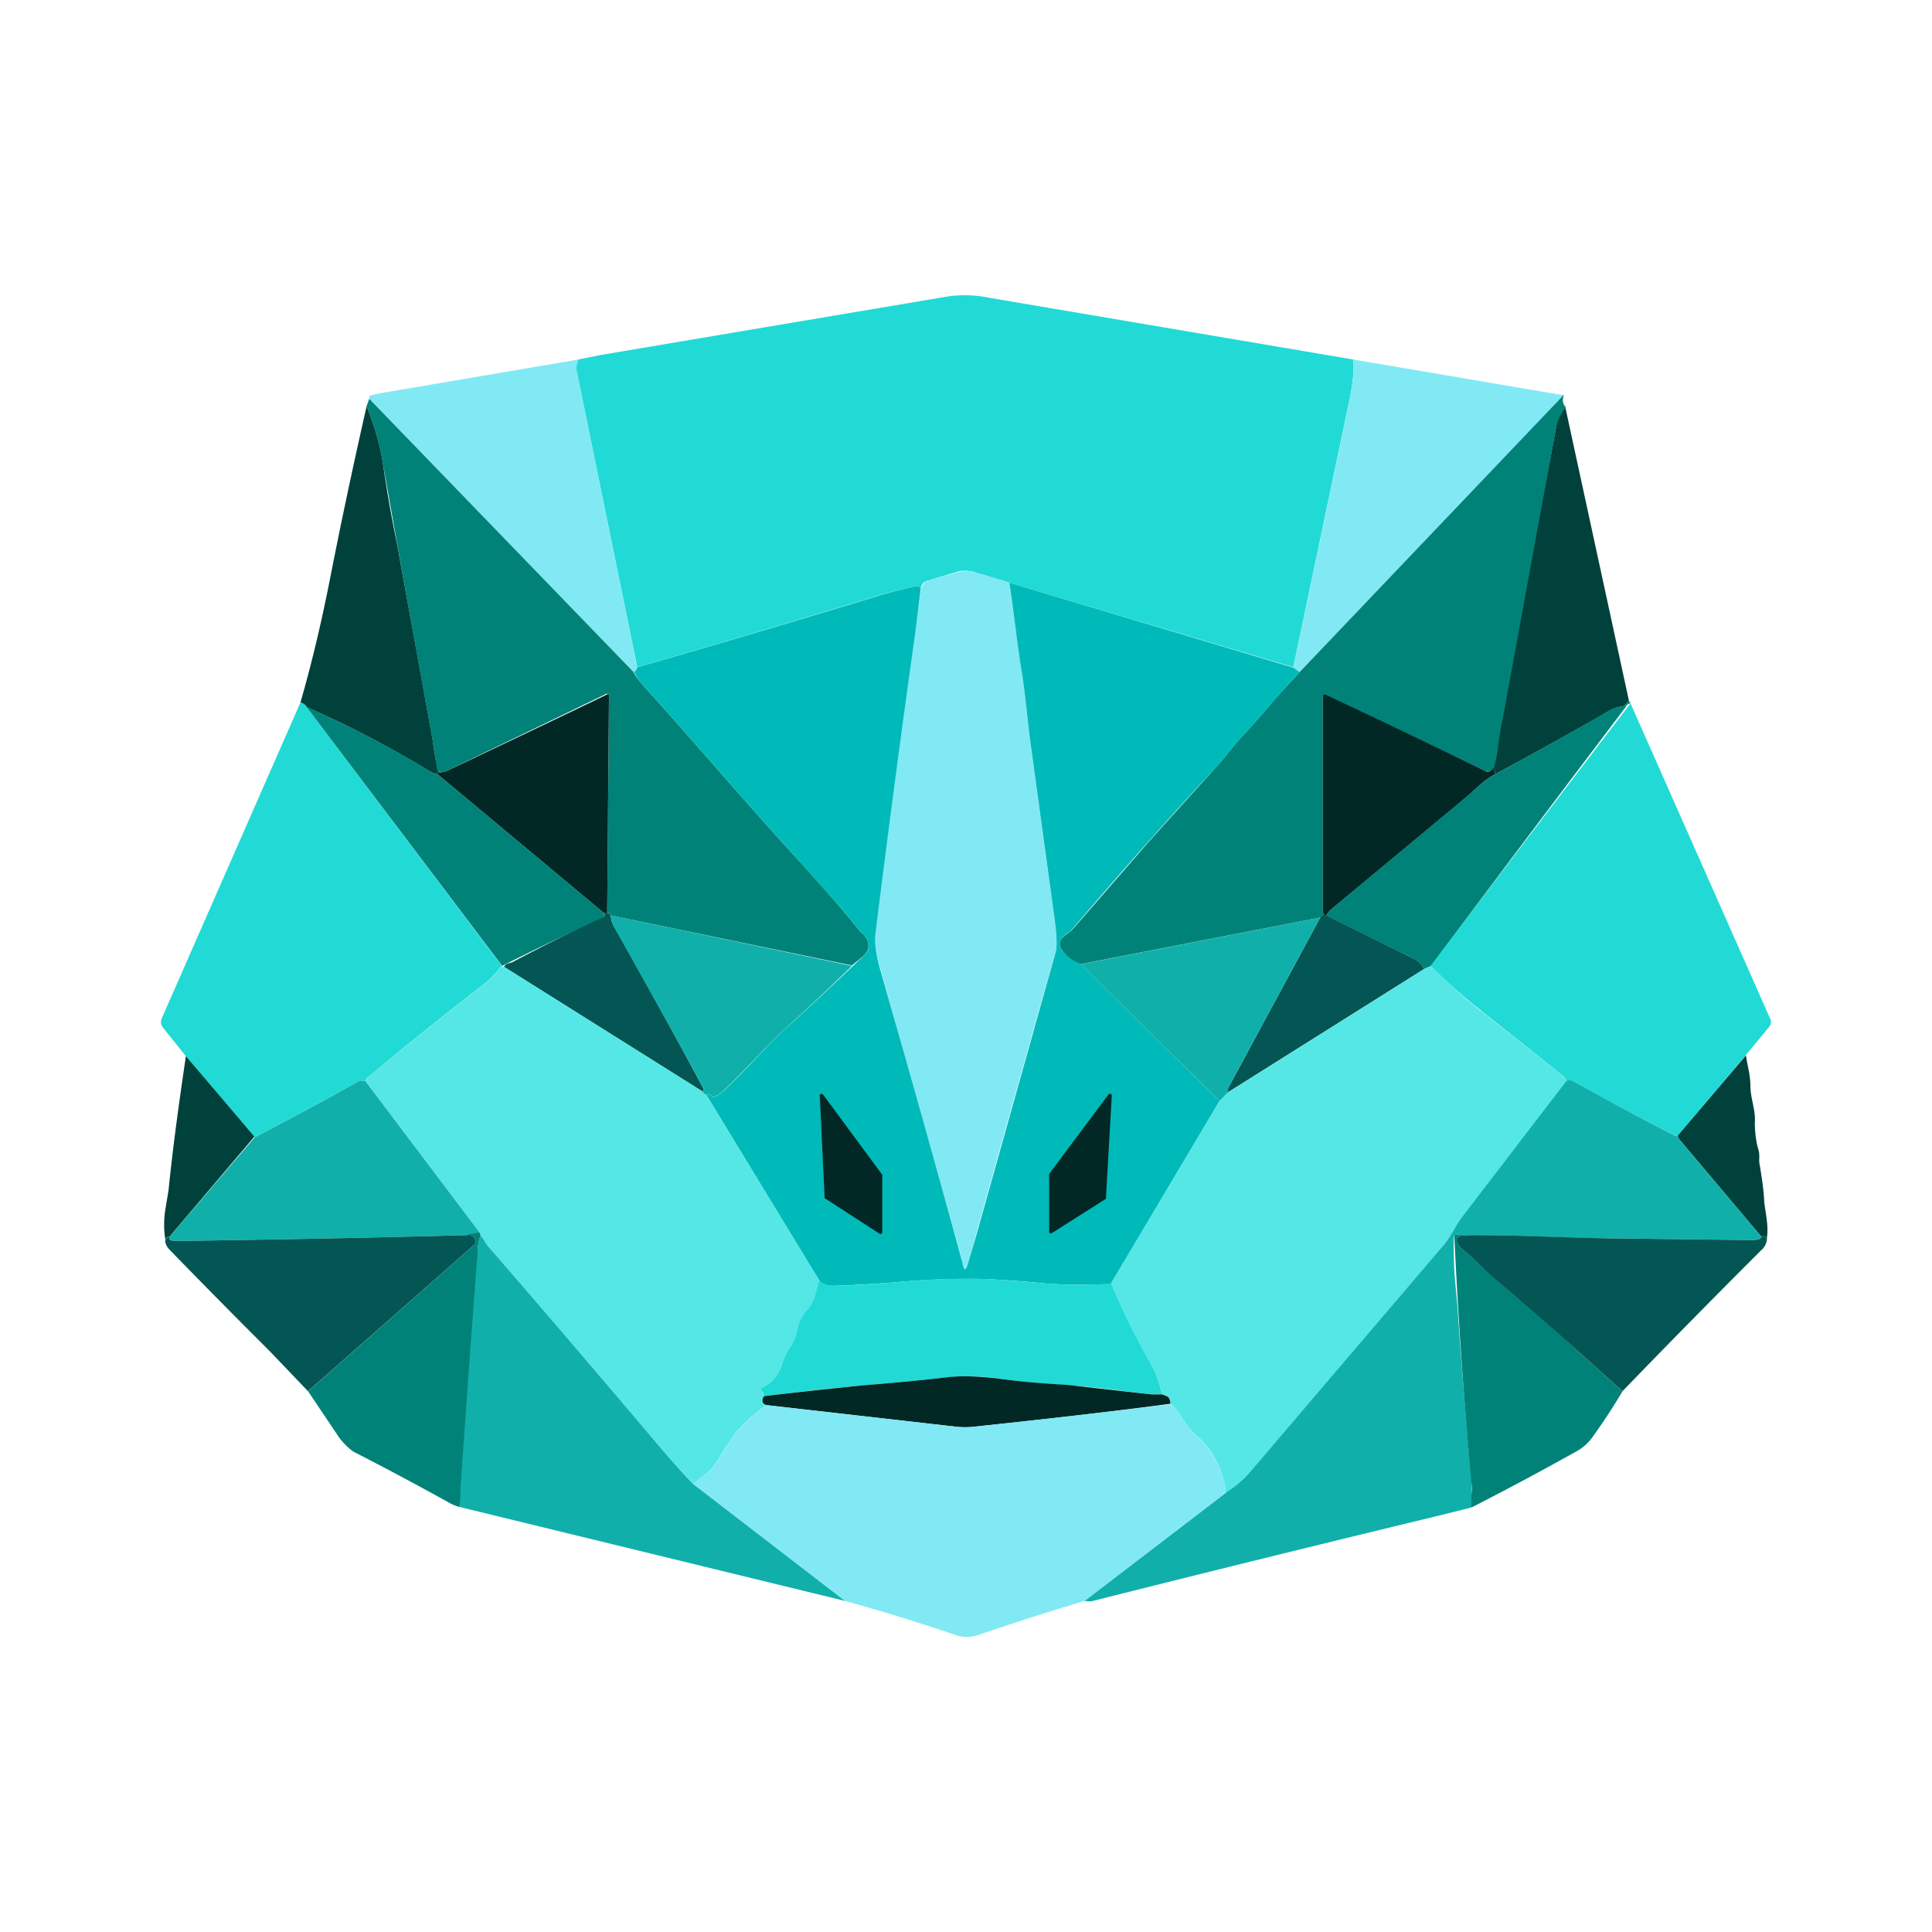 <svg xmlns="http://www.w3.org/2000/svg" width="24" height="24" fill="none" viewBox="0 0 24 24">
    <path fill="#21DAD5" d="M16.81 4.466c.012.116 0 .277-.044.488l-.7 3.334-3.528-1.05-.406-.122a.4.4 0 0 0-.227-.017l-.39.117a.1.1 0 0 0-.056.039l-.021.044a.1.1 0 0 0-.072-.017c-.15.034-.306.073-.456.117q-1.501.457-2.994.889L7.16 4.593c-.006-.022 0-.06.022-.127l.278-.056 4.317-.728a1.5 1.5 0 0 1 .511.017z"/>
    <path fill="#81E9F4" d="M7.188 4.466a.3.3 0 0 0-.028.127l.756 3.7c-.011.028-.028.05-.045.056L4.588 4.954v-.033l.022-.011.095-.022zm9.623 0 2.611.444-3.278 3.439-.078-.056.7-3.333c.045-.217.056-.378.045-.494"/>
    <path fill="#018278" d="M19.427 4.91c-.022.056-.016.111.023.144a.66.66 0 0 0-.128.3q-.344 1.947-.706 3.89c-.016.1-.033.2-.06.294-.034.044-.062.056-.095.044q-1.006-.483-2.017-.955l-.008.007-.003.01v2.688c.005.028 0 .056-.034.067l-2.977.578a.44.44 0 0 1-.228-.172q-.068-.1.016-.167l.111-.089.956-1.1.861-.955c.111-.128.211-.267.334-.39l.255-.288c.133-.161.278-.317.417-.467l3.283-3.445zm-14.84.044 3.279 3.39a1 1 0 0 0 .1.144c.639.706 1.25 1.428 1.889 2.128.277.305.544.6.8.917.06.077.139.116.133.227 0 .045-.028.084-.072.123l-.133.11-3-.622-.04-.055.023-2.667v-.017a.03.03 0 0 0-.04-.01l-2 .966a.1.1 0 0 1-.055 0c-.033 0-.044-.022-.05-.05a5 5 0 0 0-.05-.356q-.31-1.702-.611-3.405a3.3 3.3 0 0 0-.206-.734z"/>
    <path fill="#00413B" d="m19.444 5.054.79 3.645-.045.056a.07.07 0 0 1-.045.022.4.4 0 0 0-.166.06q-.55.319-1.4.779l-.023-.078a2 2 0 0 0 .056-.294c.028-.167.044-.278.055-.306l.656-3.584a.6.6 0 0 1 .128-.3zm-14.89-.01q.149.366.206.733.07.492.172.978l.44 2.427.055.356c0 .028.011.044.044.056q-.056-.002-.038.022a.2.2 0 0 1-.084-.028 13 13 0 0 0-1.544-.806q.001-.023-.073-.055c.14-.484.256-.978.356-1.478q.208-1.066.467-2.206"/>
    <path fill="#81E9F4" d="M12.538 7.238c.056.355.09.7.145 1.044.05.3.072.59.11.89l.3 2.2q.051.348.018.455a672 672 0 0 0-1.084 3.861c-.033.106-.055.1-.072-.005 0-.028-.011-.056-.017-.078l-1-3.567q-.084-.273-.067-.422.264-2.161.573-4.317l.027-.044a.1.1 0 0 1 .045-.04l.394-.11a.4.4 0 0 1 .228.01l.406.123z"/>
    <path fill="#00BAB9" d="m12.538 7.238 3.528 1.055.078.056c-.144.15-.278.306-.416.467l-.256.289c-.122.122-.222.26-.333.389a62 62 0 0 0-1.823 2.055l-.11.09q-.077.066-.012.166a.44.44 0 0 0 .228.166l1.728 1.706-1.35 2.272a6 6 0 0 1-.812-.005 15 15 0 0 0-.766-.056 10 10 0 0 0-1.14.045c-.232.016-.471.033-.71.039-.084.005-.15-.017-.19-.056L8.773 13.6q.033-.022.066.011c.006.017.023.017.04.012a.4.4 0 0 0 .1-.062c.25-.233.488-.505.744-.75q.502-.457.994-.928c.045-.038.073-.077.073-.122 0-.11-.073-.15-.134-.227-.255-.317-.528-.612-.8-.917-.639-.7-1.25-1.422-1.889-2.128-.028-.028-.056-.078-.094-.145.016 0 .033-.022.044-.055q1.5-.432 3-.889c.145-.044.3-.083.45-.117.022-.005.05 0 .072.017l-.072.578a224 224 0 0 0-.494 3.739q-.016.149.06.422.523 1.82 1.023 3.645.025.165.072 0l.106-.361.978-3.49q.033-.107-.017-.455l-.3-2.195c-.039-.305-.061-.594-.111-.889-.056-.35-.089-.694-.145-1.05z"/>
    <path fill="#022825" d="M7.543 11.321c.017.017 0 .028-.039.023L5.432 9.616q-.018-.024.039-.022l.056-.006q1.016-.48 2.027-.967a.03.03 0 0 1 .011.028l-.022 2.667zm11.012-1.783.022.078c-.139.072-.255.194-.35.277L16.533 11.3a.2.2 0 0 0-.056.078c-.022-.011-.039-.022-.044-.045v-2.69l.003-.01.008-.006h.016q1.01.473 2 .955c.028.017.056 0 .095-.044"/>
    <path fill="#018278" d="m20.233 8.699.022.039a.06.06 0 0 0-.055.039 524 524 0 0 0-2.423 3.222l-.088.04a.27.27 0 0 0-.134-.134l-1.078-.528a.2.2 0 0 1 .056-.078l1.689-1.406c.1-.083.217-.205.355-.277q.704-.38 1.395-.778a.4.4 0 0 1 .167-.061.07.07 0 0 0 .05-.022z"/>
    <path fill="#21DAD5" d="M3.732 8.721c.056.028.072.045.072.056l2.434 3.228c-.011 0-.017 0-.022.01a1 1 0 0 1-.19.2q-.748.576-1.455 1.168c-.016.01-.022.027-.033.044-.028 0-.067 0-.095.011-.422.233-.85.467-1.283.69l-.85-1.007-.289-.36a.11.11 0 0 1-.011-.112l1.722-3.922zm16.523.017 1.74 3.928q.014.042-.012.083l-.294.356-.85 1.005h-.028c-.534-.277-.961-.5-1.267-.678-.033-.016-.055-.016-.083-.005a.16.16 0 0 0-.056-.072l-1.05-.834a7 7 0 0 1-.583-.522q1.235-1.635 2.483-3.261"/>
    <path fill="#018278" d="M3.804 8.777c.584.267 1.1.533 1.545.81a.2.2 0 0 0 .083.029l2.073 1.728v.044l-.034.028a24 24 0 0 0-1.233.583z"/>
    <path fill="#035653" d="m7.544 11.321.044.056a.3.3 0 0 0 .028.111q.74 1.317 1.122 2.034c.011.022 0 .033-.017.033l-2.46-1.545a.07.07 0 0 1 .044-.039l.055-.016q.565-.3 1.145-.567a.06.06 0 0 0 0-.044c.039 0 .055 0 .039-.023m8.889.011c0 .023.022.034.05.045l1.072.528a.26.26 0 0 1 .134.133l-2.44 1.534v-.028c0-.017.006-.028.017-.045l1.134-2.1q.041-.024.033-.067"/>
    <path fill="#11AFAA" d="m7.588 11.371 2.995.628c-.284.278-.572.545-.861.811-.256.245-.5.517-.745.75a.4.4 0 0 1-.1.062c-.017.005-.033 0-.039-.012q-.033-.034-.066-.01c-.028-.012-.04-.023-.05-.045.022 0 .022-.011.016-.034-.255-.477-.633-1.155-1.122-2.027a.4.4 0 0 1-.028-.123m8.812.028-1.134 2.1a.1.1 0 0 0-.01.045v.027l-.106.106-1.723-1.7z"/>
    <path fill="#55E7E6" d="M17.778 12c.183.183.366.36.577.527l1.056.833a.16.16 0 0 1 .055.067L18.179 15.1c-.1.128-.167.278-.262.39l-2.389 2.8q-.124.149-.3.255a1.1 1.1 0 0 0-.377-.722 1 1 0 0 1-.156-.19 1 1 0 0 0-.155-.194c0-.055-.017-.083-.04-.094l-.06-.022a1.6 1.6 0 0 0-.145-.367 12 12 0 0 1-.5-1.006l1.356-2.277.1-.1 2.439-1.534.083-.039zm-11.54.005c.006.01.017.01.022.005l2.462 1.545c.01.022.027.033.05.044l1.41 2.312-.06.194a.5.5 0 0 1-.095.178.5.5 0 0 0-.11.222.7.7 0 0 1-.118.256.6.6 0 0 0-.083.183.48.48 0 0 1-.178.256.1.1 0 0 1-.05.027.1.1 0 0 0-.027.011.027.027 0 0 0 0 .04.1.1 0 0 1 .027.066q-.04.084.034.111-.333.24-.473.472c-.11.167-.16.3-.305.4l-.128.106a8 8 0 0 1-.417-.456 508 508 0 0 0-2.144-2.505c-.028-.04-.05-.09-.084-.123l-.016-.044-1.417-1.878.033-.044a51 51 0 0 1 1.456-1.167.9.9 0 0 0 .189-.2c.005-.011.011-.011.022-.011"/>
    <path fill="#00413B" d="M21.688 13.105c.017.128.056.25.056.378 0 .166.067.305.055.46 0 .112.012.229.045.34.022.066 0 .133.017.194.027.167.05.322.055.45.011.122.056.29.034.445-.034-.017-.056-.023-.067-.006l-1.017-1.206a.1.1 0 0 1-.017-.027l-.01-.023.85-1zM2.31 13.12l.85 1-1.056 1.245c-.01-.005-.028 0-.05.033q-.03-.186 0-.372l.04-.244c.055-.545.132-1.1.216-1.667z"/>
    <path fill="#11AFAA" d="m20.833 14.11.016.023.017.028 1.017 1.205q-.015.04-.123.039l-1.777-.022c-.523 0-1.178-.045-1.762-.04l-.133-.005c-.017 0-.022.006-.028.023q-.006.25.011.494l.034.372c.05.728.11 1.461.178 2.19v.155l-.006.155-.445.111q-2.144.517-4.283 1.056l-.078-.006 1.756-1.344c.111-.072.216-.156.3-.256l2.389-2.8c.1-.11.161-.26.261-.389l1.283-1.672a.09.09 0 0 1 .084.005q.627.351 1.267.678h.027zm-16.296-.683 1.417 1.878-.155.039q-1.8.048-3.6.072c-.078 0-.112-.017-.09-.056l1.056-1.233q.645-.335 1.278-.689c.028-.017.067-.01.094-.01"/>
    <path fill="#022825" d="m10.222 13.594.738 1v.716l-.003.01a.02.02 0 0 1-.019.01l-.01-.003-.668-.433-.011-.005a.02.02 0 0 1-.005-.012l-.061-1.267a.02.02 0 0 1 .022-.022l.01.006zm3.505 1.305-.667.423h-.016l-.008-.007-.003-.01v-.722l.739-.99.01-.005h.018l.008.01.003.012-.073 1.278v.006z"/>
    <path fill="#018278" d="m5.955 15.305.016.044a.6.6 0 0 0-.038.2v.156q-.116 1.507-.217 3.017a.5.5 0 0 1-.128-.05 40 40 0 0 0-1.2-.64.8.8 0 0 1-.206-.221l-.355-.528 2.056-1.811a.06.06 0 0 0 .016-.078c-.022-.045-.055-.056-.1-.056zm12.267.039-.089.01q-.027.01-.028.034c0 .045.006.084.04.111.166.128.305.29.466.422.333.278.661.562.989.862l.555.5a7 7 0 0 1-.355.544.6.6 0 0 1-.195.19 38 38 0 0 1-1.327.71v-.155a.4.4 0 0 0 0-.156 71 71 0 0 1-.212-3.056q-.001-.023.023-.022z"/>
    <path fill="#035653" d="M5.799 15.344q.066-.017.1.05a.06.06 0 0 1-.017.078l-2.056 1.81-.472-.494q-.63-.628-1.25-1.266-.059-.066-.05-.123.032-.04.056-.033c-.023.033.01.05.088.05q1.8-.024 3.6-.072"/>
    <path fill="#11AFAA" d="M5.971 15.35c.034.033.056.083.084.122.722.833 1.433 1.666 2.144 2.505q.202.24.411.456l1.89 1.455-4.784-1.166.005-.24q.1-1.466.212-2.933-.002-.107.038-.2"/>
    <path fill="#035653" d="M18.222 15.344c.583-.006 1.239.033 1.755.039l1.778.022c.078 0 .117-.011.128-.039.011-.017.033-.011.067.006a.2.2 0 0 1-.073.16 135 135 0 0 0-1.722 1.75l-.556-.5a44 44 0 0 0-.989-.86c-.166-.134-.3-.295-.466-.423a.12.12 0 0 1-.04-.11q.002-.025.029-.034l.083-.011z"/>
    <path fill="#21DAD5" d="M13.8 15.944q.19.459.5 1.011.082.15.138.367h-.133c-.55-.067-.889-.111-1.033-.111-.278-.023-.578-.045-.895-.09a2.6 2.6 0 0 0-.622-.01c-.29.033-.634.066-1.045.1a35 35 0 0 0-1.222.133.08.08 0 0 0-.028-.067.027.027 0 0 1 0-.039.1.1 0 0 1 .028-.01l.05-.029a.48.48 0 0 0 .178-.255.6.6 0 0 1 .083-.183.65.65 0 0 0 .111-.256.5.5 0 0 1 .111-.222.5.5 0 0 0 .1-.178l.056-.194a.25.25 0 0 0 .194.06c.24 0 .478-.022.717-.038a9 9 0 0 1 1.134-.045q.089-.001.772.056.415.033.805 0"/>
    <path fill="#022825" d="m14.439 17.322.055.022q.043.018.045.094c-.823.111-1.634.2-2.428.284a1 1 0 0 1-.245 0l-2.344-.267c-.056-.017-.061-.056-.034-.111.6-.072 1.006-.111 1.223-.134.41-.033.755-.066 1.044-.1q.249-.031.622.012c.317.044.612.066.895.083l1.033.117z"/>
    <path fill="#81E9F4" d="M14.538 17.444a.8.8 0 0 1 .156.189 1 1 0 0 0 .155.189q.335.306.378.722l-1.755 1.344c-.434.128-.878.273-1.322.423a.43.43 0 0 1-.278 0q-.707-.24-1.373-.423L8.61 18.433l.134-.106c.144-.1.2-.228.305-.4.095-.155.256-.31.473-.472l2.344.267a1 1 0 0 0 .245 0q1.193-.127 2.427-.278"/>
</svg>
